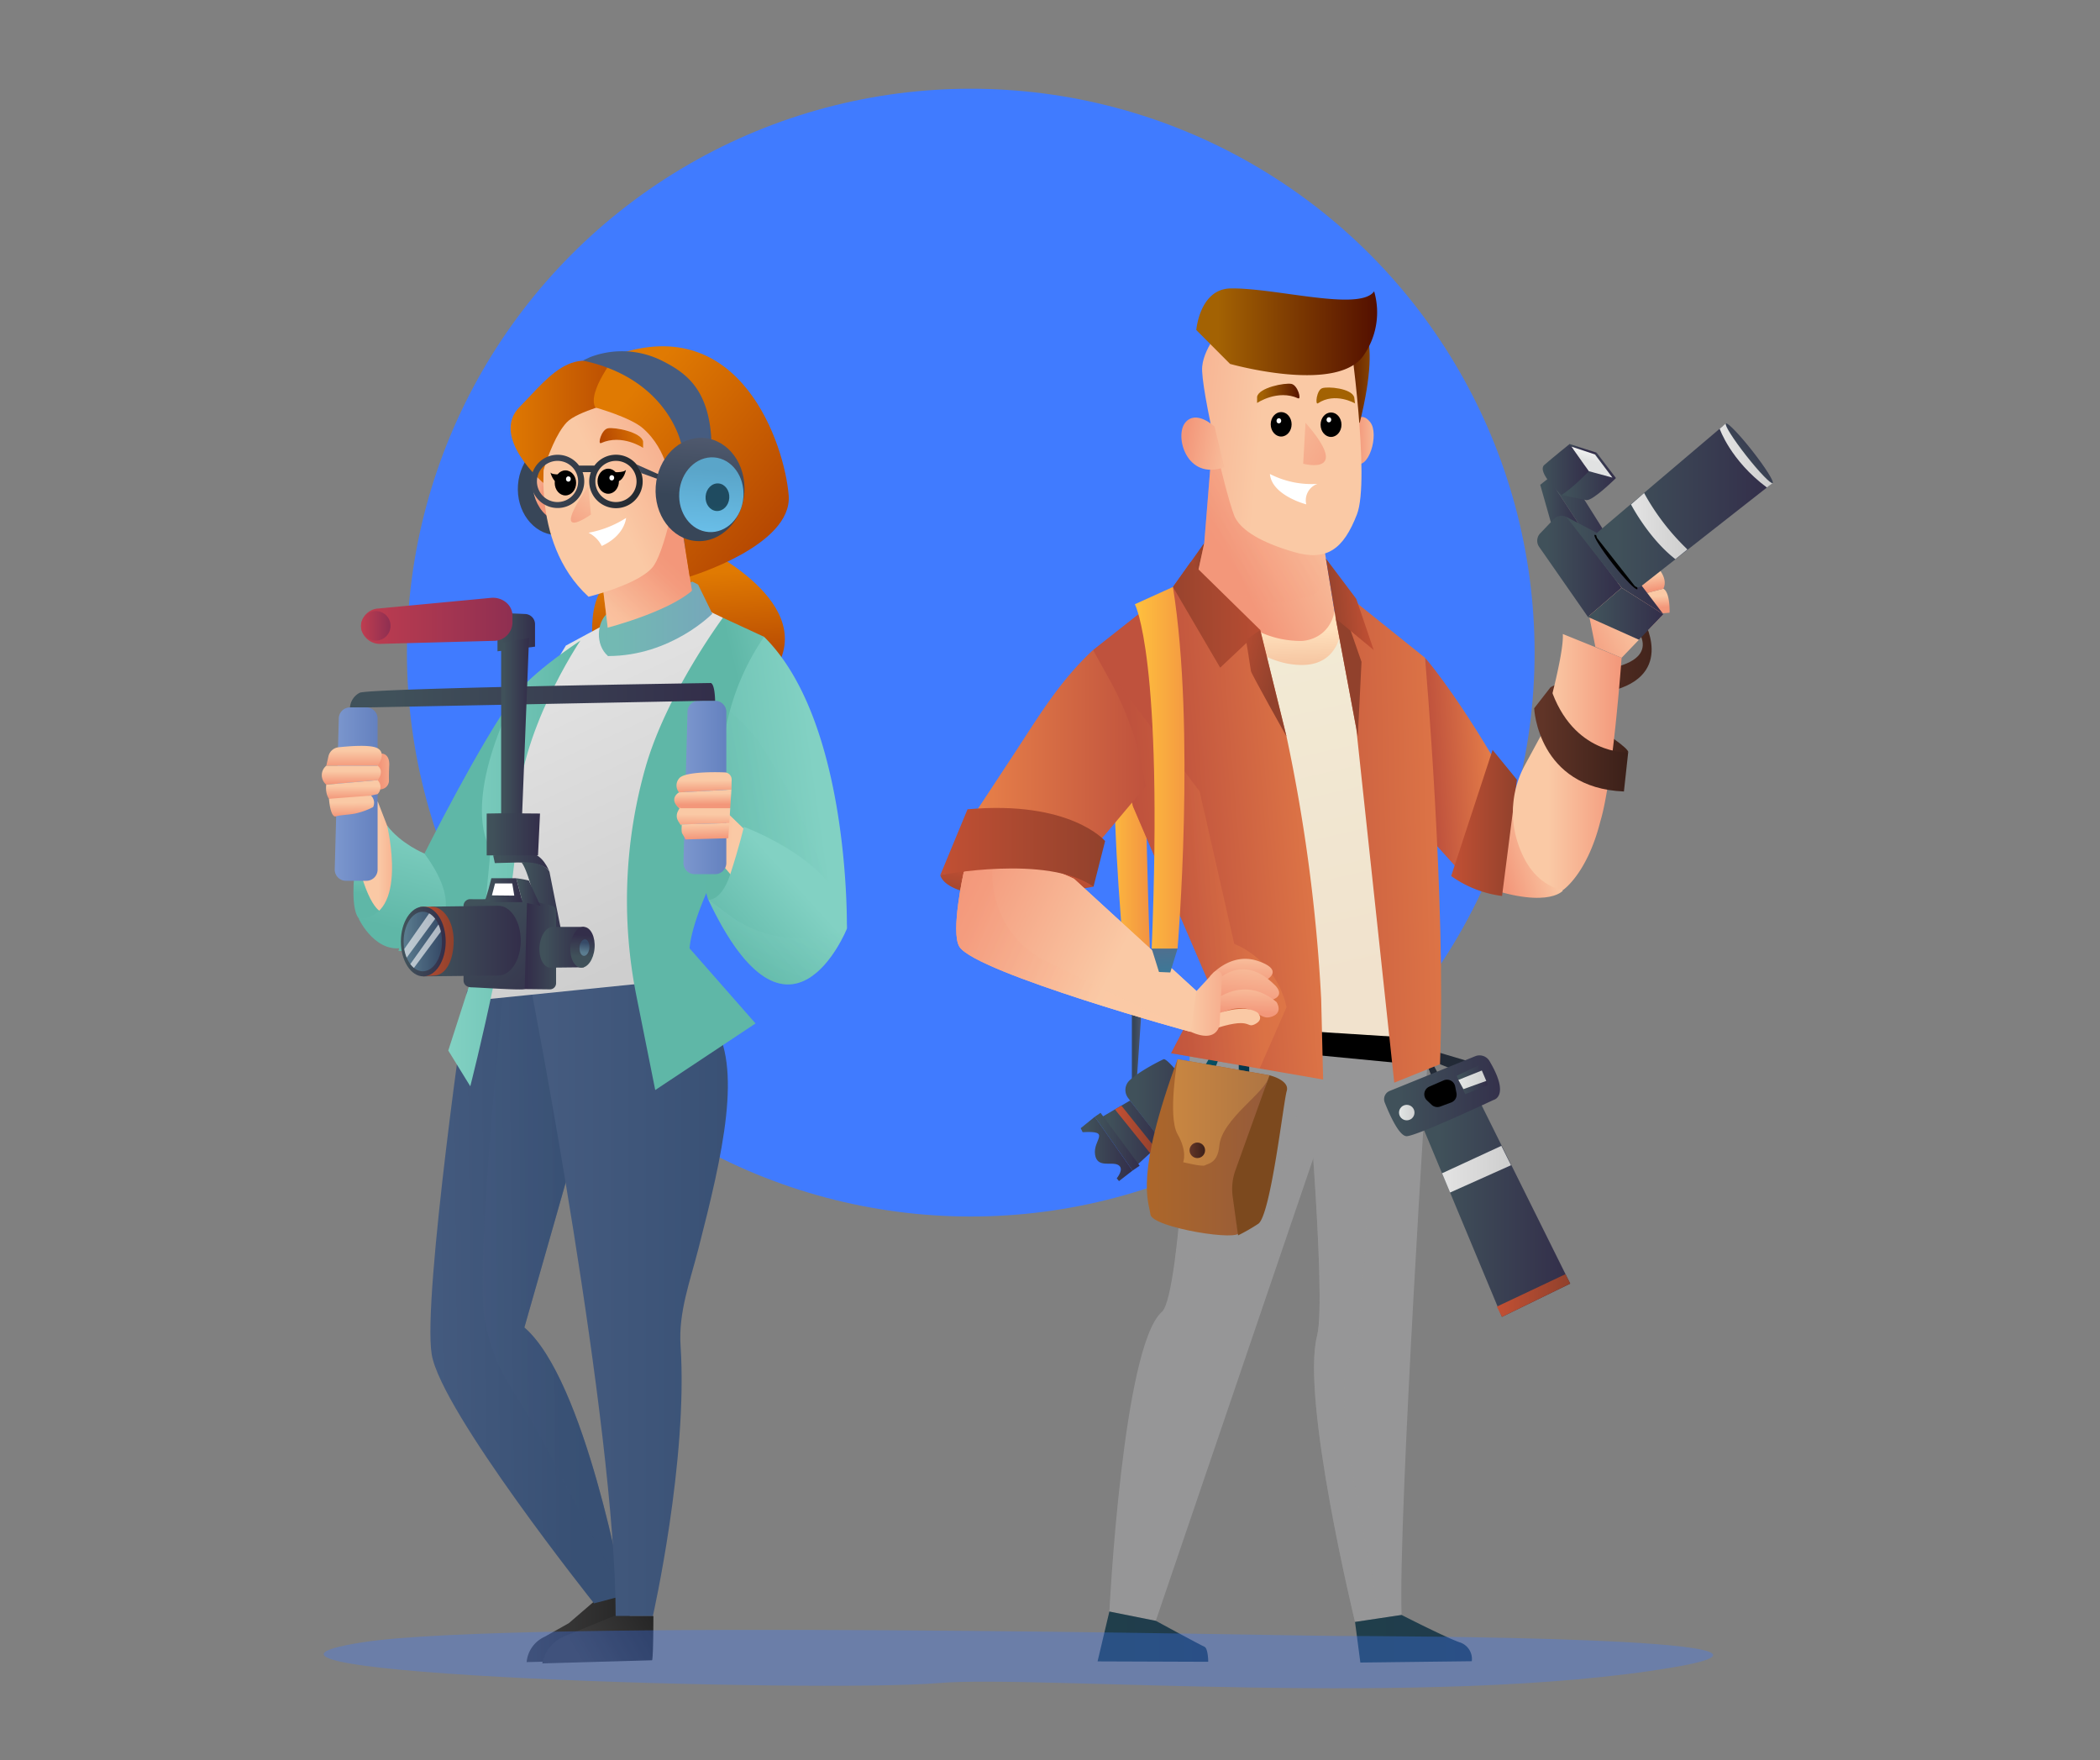 <svg xmlns="http://www.w3.org/2000/svg" xmlns:xlink="http://www.w3.org/1999/xlink" width="568" height="476" viewBox="0 0 568 476">
  <rect x="0" y="0" width="568" height="476" fill="#808080" stroke="none"/>
  <defs>
    <linearGradient id="linear-gradient" y1="0.5" x2="1" y2="0.5" gradientUnits="objectBoundingBox">
      <stop offset="0" stop-color="#5b7d90"/>
      <stop offset="1" stop-color="#364a67"/>
    </linearGradient>
    <linearGradient id="linear-gradient-2" y1="0.5" x2="1" y2="0.5" gradientUnits="objectBoundingBox">
      <stop offset="0" stop-color="#403f3f"/>
      <stop offset="1" stop-color="#262626"/>
    </linearGradient>
    <linearGradient id="linear-gradient-3" x1="-0.071" y1="0.522" x2="0.757" y2="0.496" gradientUnits="objectBoundingBox">
      <stop offset="0" stop-color="#465c80"/>
      <stop offset="0.999" stop-color="#385074"/>
    </linearGradient>
    <linearGradient id="linear-gradient-4" x1="-0.049" y1="0.517" x2="0.707" y2="0.5" xlink:href="#linear-gradient-3"/>
    <linearGradient id="linear-gradient-5" x1="0.449" y1="0.092" x2="0.519" y2="0.753" gradientUnits="objectBoundingBox">
      <stop offset="0.12" stop-color="#e07a02"/>
      <stop offset="1" stop-color="#b44602"/>
    </linearGradient>
    <linearGradient id="linear-gradient-6" x1="3.217" y1="0.5" x2="4.077" y2="0.5" gradientUnits="objectBoundingBox">
      <stop offset="0.247" stop-color="#384658"/>
      <stop offset="1" stop-color="#525b70"/>
    </linearGradient>
    <linearGradient id="linear-gradient-7" x1="0" y1="0.5" x2="1" y2="0.5" xlink:href="#linear-gradient-3"/>
    <linearGradient id="linear-gradient-8" x1="0.518" y1="-0.006" x2="0.498" y2="0.548" gradientUnits="objectBoundingBox">
      <stop offset="0" stop-color="#82d1c3"/>
      <stop offset="1" stop-color="#5fb7a7"/>
    </linearGradient>
    <linearGradient id="linear-gradient-9" x1="0.384" y1="0.096" x2="0.619" y2="0.911" gradientUnits="objectBoundingBox">
      <stop offset="0" stop-color="#e3e3e3"/>
      <stop offset="1" stop-color="#cecece"/>
    </linearGradient>
    <linearGradient id="linear-gradient-10" x1="1.341" y1="-0.067" x2="0.919" y2="0.275" xlink:href="#linear-gradient-8"/>
    <linearGradient id="linear-gradient-12" y1="0.5" x2="1" y2="0.5" gradientUnits="objectBoundingBox">
      <stop offset="0.091" stop-color="#73b9b3"/>
      <stop offset="1" stop-color="#76a7ba"/>
    </linearGradient>
    <linearGradient id="linear-gradient-13" x1="0.181" y1="1.099" x2="0.685" y2="0.319" gradientUnits="objectBoundingBox">
      <stop offset="0" stop-color="#fac9a5"/>
      <stop offset="1" stop-color="#f3977a"/>
    </linearGradient>
    <linearGradient id="linear-gradient-14" x1="0.181" y1="1.099" x2="0.685" y2="0.319" gradientUnits="objectBoundingBox">
      <stop offset="0.329" stop-color="#fac9a5"/>
      <stop offset="0.881" stop-color="#f3977a"/>
    </linearGradient>
    <linearGradient id="linear-gradient-16" x1="1.695" y1="0.95" x2="-1.603" y2="-0.248" gradientUnits="objectBoundingBox">
      <stop offset="0.383" stop-color="#fac9a5"/>
      <stop offset="1" stop-color="#f3977a"/>
    </linearGradient>
    <linearGradient id="linear-gradient-17" x1="-0.208" y1="-0.089" x2="0.372" y2="0.394" xlink:href="#linear-gradient-8"/>
    <linearGradient id="linear-gradient-19" x1="-0.072" y1="0.142" x2="0.35" y2="0.421" xlink:href="#linear-gradient-13"/>
    <linearGradient id="linear-gradient-20" x1="0.056" y1="0.784" x2="1.223" y2="0.006" xlink:href="#linear-gradient-16"/>
    <linearGradient id="linear-gradient-21" x1="0" y1="0.5" x2="1" y2="0.5" xlink:href="#linear-gradient-5"/>
    <linearGradient id="linear-gradient-22" x1="0.228" y1="0.135" x2="0.899" y2="0.882" xlink:href="#linear-gradient-5"/>
    <linearGradient id="linear-gradient-23" x1="0" y1="0.5" x2="1" y2="0.5" xlink:href="#linear-gradient-8"/>
    <linearGradient id="linear-gradient-24" x1="1.056" y1="0.375" x2="-0.475" y2="0.87" gradientUnits="objectBoundingBox">
      <stop offset="0.212" stop-color="#82d1c3"/>
      <stop offset="1" stop-color="#5fb7a7"/>
    </linearGradient>
    <linearGradient id="linear-gradient-25" x1="0.782" y1="0.426" x2="-0.043" y2="0.694" xlink:href="#linear-gradient-8"/>
    <linearGradient id="linear-gradient-26" x1="0.671" y1="0.259" x2="0.38" y2="0.722" xlink:href="#linear-gradient-8"/>
    <linearGradient id="linear-gradient-27" x1="0.551" y1="0.028" x2="0.358" y2="0.6" xlink:href="#linear-gradient-8"/>
    <linearGradient id="linear-gradient-29" x1="1.307" y1="0.417" x2="0.061" y2="0.567" xlink:href="#linear-gradient-5"/>
    <linearGradient id="linear-gradient-30" y1="0.5" x2="1" y2="0.5" gradientUnits="objectBoundingBox">
      <stop offset="0.12" stop-color="#3d4757"/>
      <stop offset="1" stop-color="#22272c"/>
    </linearGradient>
    <linearGradient id="linear-gradient-32" x1="1.108" y1="-0.312" x2="0.438" y2="0.941" gradientUnits="objectBoundingBox">
      <stop offset="0.071" stop-color="#fac9a5"/>
      <stop offset="1" stop-color="#f3977a"/>
    </linearGradient>
    <linearGradient id="linear-gradient-33" x1="1.811" y1="0.088" x2="0.393" y2="0.511" gradientUnits="objectBoundingBox">
      <stop offset="0.294" stop-color="#fac9a5"/>
      <stop offset="1" stop-color="#f3977a"/>
    </linearGradient>
    <linearGradient id="linear-gradient-35" y1="0.5" x2="1" y2="0.5" gradientUnits="objectBoundingBox">
      <stop offset="0" stop-color="#7c97ce"/>
      <stop offset="1" stop-color="#6481bf"/>
    </linearGradient>
    <linearGradient id="linear-gradient-36" y1="0.5" x2="1" y2="0.5" gradientUnits="objectBoundingBox">
      <stop offset="0.113" stop-color="#40515a"/>
      <stop offset="0.999" stop-color="#332e4a"/>
    </linearGradient>
    <linearGradient id="linear-gradient-37" x1="0.513" y1="0.245" x2="0.496" y2="0.701" xlink:href="#linear-gradient-8"/>
    <linearGradient id="linear-gradient-40" x1="0" y1="0.5" x2="1" y2="0.5" xlink:href="#linear-gradient-16"/>
    <linearGradient id="linear-gradient-41" y1="0.5" x2="1" y2="0.5" gradientUnits="objectBoundingBox">
      <stop offset="0" stop-color="#bf3d50"/>
      <stop offset="1" stop-color="#8f2f51"/>
    </linearGradient>
    <linearGradient id="linear-gradient-43" x1="0.493" y1="0.046" x2="0.508" y2="1.048" xlink:href="#linear-gradient-16"/>
    <linearGradient id="linear-gradient-44" x1="0.653" y1="-0.025" x2="0.478" y2="0.818" xlink:href="#linear-gradient-8"/>
    <linearGradient id="linear-gradient-45" x1="0.487" y1="-0.136" x2="0.521" y2="0.81" xlink:href="#linear-gradient-16"/>
    <linearGradient id="linear-gradient-47" x1="0.52" y1="-0.604" x2="0.483" y2="1.027" gradientUnits="objectBoundingBox">
      <stop offset="0.631" stop-color="#fac9a5"/>
      <stop offset="1" stop-color="#f3977a"/>
    </linearGradient>
    <linearGradient id="linear-gradient-48" x1="0.454" y1="-0.368" x2="0.569" y2="0.964" xlink:href="#linear-gradient-16"/>
    <linearGradient id="linear-gradient-49" x1="2.647" y1="0.187" x2="0.527" y2="0.481" xlink:href="#linear-gradient-16"/>
    <linearGradient id="linear-gradient-50" x1="0.497" y1="-0.181" x2="0.501" y2="1.083" xlink:href="#linear-gradient-16"/>
    <linearGradient id="linear-gradient-51" x1="0.495" y1="-0.114" x2="0.504" y2="0.948" xlink:href="#linear-gradient-16"/>
    <linearGradient id="linear-gradient-52" x1="0.498" y1="-0.084" x2="0.503" y2="0.808" xlink:href="#linear-gradient-16"/>
    <linearGradient id="linear-gradient-53" x1="0.493" y1="-0.068" x2="0.516" y2="0.918" xlink:href="#linear-gradient-16"/>
    <linearGradient id="linear-gradient-57" x1="0.079" y1="-0.096" x2="1.111" y2="1.36" xlink:href="#linear-gradient-36"/>
    <linearGradient id="linear-gradient-58" x1="1.377" y1="0.51" x2="0.078" y2="0.499" xlink:href="#linear-gradient-36"/>
    <linearGradient id="linear-gradient-63" x1="0.202" y1="0.5" x2="0.798" y2="0.5" xlink:href="#linear-gradient-36"/>
    <linearGradient id="linear-gradient-65" y1="0.5" x2="1" y2="0.5" gradientUnits="objectBoundingBox">
      <stop offset="0" stop-color="#c25034"/>
      <stop offset="1" stop-color="#91412c"/>
    </linearGradient>
    <linearGradient id="linear-gradient-67" x1="0.262" y1="0.605" x2="1.09" y2="0.399" xlink:href="#linear-gradient-2"/>
    <clipPath id="clip-path">
      <ellipse id="Ellipse_72" data-name="Ellipse 72" cx="5.181" cy="8.06" rx="5.181" ry="8.06" fill="url(#linear-gradient)"/>
    </clipPath>
    <linearGradient id="linear-gradient-69" x1="0.94" y1="0.5" x2="1.94" y2="0.5" xlink:href="#linear-gradient-3"/>
    <linearGradient id="linear-gradient-70" x1="0.214" y1="0.5" x2="1.074" y2="0.5" xlink:href="#linear-gradient-6"/>
    <linearGradient id="linear-gradient-71" x1="-0.034" y1="0.5" x2="0.826" y2="0.5" gradientUnits="objectBoundingBox">
      <stop offset="0" stop-color="#6abfe9"/>
      <stop offset="0.999" stop-color="#5aa5c9"/>
    </linearGradient>
    <linearGradient id="linear-gradient-72" x1="-0.651" y1="0.5" x2="0.209" y2="0.5" gradientUnits="objectBoundingBox">
      <stop offset="0" stop-color="#225e6b"/>
      <stop offset="0.999" stop-color="#1f4b60"/>
    </linearGradient>
    <linearGradient id="linear-gradient-73" x1="0.202" y1="0.5" x2="0.798" y2="0.5" xlink:href="#linear-gradient"/>
    <linearGradient id="linear-gradient-75" y1="0.5" x2="1" y2="0.5" gradientUnits="objectBoundingBox">
      <stop offset="0.09" stop-color="#febd3e"/>
      <stop offset="1" stop-color="#f29242"/>
    </linearGradient>
    <linearGradient id="linear-gradient-76" x1="1.41" y1="-0.122" x2="0.157" y2="0.693" xlink:href="#linear-gradient-14"/>
    <linearGradient id="linear-gradient-77" x1="1.445" y1="-0.257" x2="0.077" y2="0.83" xlink:href="#linear-gradient-14"/>
    <linearGradient id="linear-gradient-78" x1="2.839" y1="0.454" x2="0.132" y2="0.503" xlink:href="#linear-gradient-16"/>
    <linearGradient id="linear-gradient-79" x1="1.324" y1="0.475" x2="-0.079" y2="0.518" gradientUnits="objectBoundingBox">
      <stop offset="0.12" stop-color="#a36203"/>
      <stop offset="1" stop-color="#530f00"/>
    </linearGradient>
    <linearGradient id="linear-gradient-80" x1="0.965" y1="0.544" x2="-0.597" y2="0.311" xlink:href="#linear-gradient-16"/>
    <linearGradient id="linear-gradient-81" x1="0" y1="0.5" x2="1" y2="0.5" xlink:href="#linear-gradient-79"/>
    <linearGradient id="linear-gradient-83" x1="-1.886" y1="-0.884" x2="1.178" y2="1.264" gradientUnits="objectBoundingBox">
      <stop offset="0.262" stop-color="#fac9a5"/>
      <stop offset="1" stop-color="#f3977a"/>
    </linearGradient>
    <linearGradient id="linear-gradient-84" x1="2.241" y1="1.004" x2="0.021" y2="0.366" xlink:href="#linear-gradient-16"/>
    <linearGradient id="linear-gradient-86" x1="0" y1="0.5" x2="1" y2="0.5" xlink:href="#linear-gradient-6"/>
    <linearGradient id="linear-gradient-87" x1="-1.465" y1="8.658" x2="-2.612" y2="8.755" gradientUnits="objectBoundingBox">
      <stop offset="0.394" stop-color="#a36203"/>
      <stop offset="1" stop-color="#530f00"/>
    </linearGradient>
    <linearGradient id="linear-gradient-88" y1="0.5" x2="1" y2="0.5" gradientUnits="objectBoundingBox">
      <stop offset="0" stop-color="#065367"/>
      <stop offset="1" stop-color="#05344a"/>
    </linearGradient>
    <linearGradient id="linear-gradient-89" x1="0.448" y1="-0.039" x2="0.556" y2="0.894" gradientUnits="objectBoundingBox">
      <stop offset="0" stop-color="#f2ecd6"/>
      <stop offset="1" stop-color="#f1e2cd"/>
    </linearGradient>
    <linearGradient id="linear-gradient-90" x1="0.504" y1="0.406" x2="0.545" y2="1.28" gradientUnits="objectBoundingBox">
      <stop offset="0.247" stop-color="#ffe1bd"/>
      <stop offset="1" stop-color="#efb18d"/>
    </linearGradient>
    <linearGradient id="linear-gradient-91" x1="1.165" y1="0.413" x2="0.35" y2="0.557" gradientUnits="objectBoundingBox">
      <stop offset="0.001" stop-color="#e9824a"/>
      <stop offset="0.999" stop-color="#bf523d"/>
    </linearGradient>
    <linearGradient id="linear-gradient-92" x1="0.777" y1="0.439" x2="0.257" y2="0.53" xlink:href="#linear-gradient-91"/>
    <linearGradient id="linear-gradient-93" x1="1.084" y1="0.317" x2="0.113" y2="0.548" xlink:href="#linear-gradient-91"/>
    <linearGradient id="linear-gradient-94" x1="1.336" y1="0.487" x2="-0.233" y2="0.508" xlink:href="#linear-gradient-65"/>
    <linearGradient id="linear-gradient-95" x1="-0.315" y1="-0.182" x2="0.716" y2="0.529" xlink:href="#linear-gradient-65"/>
    <linearGradient id="linear-gradient-96" x1="0.589" y1="0.335" x2="0.412" y2="1.03" xlink:href="#linear-gradient-65"/>
    <linearGradient id="linear-gradient-98" x1="1.567" y1="0.37" x2="-0.618" y2="0.617" xlink:href="#linear-gradient-91"/>
    <linearGradient id="linear-gradient-99" x1="0" y1="0.5" x2="1" y2="0.5" xlink:href="#linear-gradient-91"/>
    <linearGradient id="linear-gradient-100" x1="1.028" y1="0.658" x2="-0.004" y2="0.281" gradientUnits="objectBoundingBox">
      <stop offset="0.329" stop-color="#fac9a5"/>
      <stop offset="1" stop-color="#f3977a"/>
    </linearGradient>
    <linearGradient id="linear-gradient-102" x1="1.066" y1="0.666" x2="-0.006" y2="0.304" xlink:href="#linear-gradient-14"/>
    <linearGradient id="linear-gradient-104" x1="1.52" y1="-0.14" x2="1.039" y2="0.142" xlink:href="#linear-gradient-65"/>
    <linearGradient id="linear-gradient-105" x1="0.545" y1="-0.503" x2="0.49" y2="0.852" xlink:href="#linear-gradient-100"/>
    <linearGradient id="linear-gradient-106" x1="0.638" y1="-0.326" x2="0.451" y2="0.974" xlink:href="#linear-gradient-100"/>
    <linearGradient id="linear-gradient-107" x1="1.055" y1="0.287" x2="0.295" y2="0.656" xlink:href="#linear-gradient-100"/>
    <linearGradient id="linear-gradient-108" x1="1.059" y1="0.153" x2="-0.183" y2="0.826" xlink:href="#linear-gradient-100"/>
    <linearGradient id="linear-gradient-109" x1="0.548" y1="-0.215" x2="0.49" y2="0.869" xlink:href="#linear-gradient-100"/>
    <linearGradient id="linear-gradient-110" x1="-3.189" y1="7.812" x2="-3.604" y2="9.522" xlink:href="#linear-gradient-100"/>
    <linearGradient id="linear-gradient-111" x1="-1.026" y1="0.497" x2="1.956" y2="0.503" xlink:href="#linear-gradient-100"/>
    <linearGradient id="linear-gradient-114" y1="0.5" x2="1" y2="0.5" gradientUnits="objectBoundingBox">
      <stop offset="0.09" stop-color="#603427"/>
      <stop offset="0.998" stop-color="#3b2019"/>
    </linearGradient>
    <linearGradient id="linear-gradient-116" x1="0" y1="0.5" x2="1" y2="0.5" xlink:href="#linear-gradient-100"/>
    <linearGradient id="linear-gradient-120" y1="0.5" x2="1" y2="0.5" gradientUnits="objectBoundingBox">
      <stop offset="0.12" stop-color="#203e4b"/>
      <stop offset="0.999" stop-color="#203b4d"/>
    </linearGradient>
    <linearGradient id="linear-gradient-123" x1="0.901" y1="0.428" x2="-0.025" y2="0.594" xlink:href="#linear-gradient-65"/>
    <linearGradient id="linear-gradient-125" x1="0.446" y1="0.091" x2="0.511" y2="0.781" xlink:href="#linear-gradient-100"/>
    <linearGradient id="linear-gradient-127" x1="0.399" y1="0.153" x2="0.565" y2="0.825" xlink:href="#linear-gradient-100"/>
    <linearGradient id="linear-gradient-130" x1="0" y1="0.5" x2="1" y2="0.5" xlink:href="#linear-gradient-9"/>
    <linearGradient id="linear-gradient-131" x1="-2.549" y1="0.5" x2="3.549" y2="0.5" xlink:href="#linear-gradient-36"/>
    <linearGradient id="linear-gradient-140" y1="0.5" x2="1" y2="0.5" gradientUnits="objectBoundingBox">
      <stop offset="0" stop-color="#e3e6e5"/>
      <stop offset="0.999" stop-color="#cfd0d0"/>
    </linearGradient>
    <linearGradient id="linear-gradient-149" x1="0.567" y1="1.17" x2="0.455" y2="-0.776" gradientUnits="objectBoundingBox">
      <stop offset="0" stop-color="#3a7998"/>
      <stop offset="0.999" stop-color="#5c6989"/>
    </linearGradient>
    <linearGradient id="linear-gradient-150" y1="0.5" x2="1" y2="0.5" gradientUnits="objectBoundingBox">
      <stop offset="0" stop-color="#af6828"/>
      <stop offset="1" stop-color="#955b3b"/>
    </linearGradient>
    <linearGradient id="linear-gradient-151" y1="0.5" x2="1" y2="0.5" gradientUnits="objectBoundingBox">
      <stop offset="0" stop-color="#ca8741"/>
      <stop offset="1" stop-color="#ae7543"/>
    </linearGradient>
    <linearGradient id="linear-gradient-153" x1="0.585" y1="-0.02" x2="0.489" y2="0.468" xlink:href="#linear-gradient-36"/>
    <linearGradient id="linear-gradient-154" x1="0.678" y1="-0.057" x2="0.495" y2="0.516" gradientUnits="objectBoundingBox">
      <stop offset="0" stop-color="#fff"/>
      <stop offset="0.939" stop-color="#e1e2e2"/>
    </linearGradient>
    <clipPath id="clip-photographer-steps">
      <rect width="568" height="476"/>
    </clipPath>
  </defs>
  <g id="photographer-steps" clip-path="url(#clip-photographer-steps)">
    <g id="Group_1281" data-name="Group 1281" transform="translate(-55.932)">
      <circle id="Ellipse_85" data-name="Ellipse 85" cx="152.5" cy="152.5" r="152.5" transform="translate(166 24)" fill="#407bff"/>
      <g id="Group_1280" data-name="Group 1280" transform="translate(-380.548 -221.051)">
        <g id="Group_1278" data-name="Group 1278" transform="translate(523.479 314.706)">
          <path id="Path_5463" data-name="Path 5463" d="M1037.115,3506.645l-6.561,3.685a8.353,8.353,0,0,0-4.872,6.852h0l27.748-.66.22-17.618-7.547.006Z" transform="translate(-970.244 -3161.33)" fill="url(#linear-gradient-2)"/>
          <path id="Path_5464" data-name="Path 5464" d="M799.862,2009.8s-12.11,82.955-9.559,98.4,43.9,67.335,43.9,67.335l8.035-2.116s-10.365-58.331-26.87-72.491l13.345-46.792-8.7-45.508Z" transform="translate(-760.535 -1835.569)" fill="url(#linear-gradient-3)"/>
          <path id="Path_5465" data-name="Path 5465" d="M923.424,2009.8s-7.7,73.321-5.149,88.768a53.056,53.056,0,0,0,7.926,19.889,182.932,182.932,0,0,1,11.425,20.261l18.309,34.7s-10.365-58.331-26.87-72.491l13.345-46.792-8.7-45.508Z" transform="translate(-874.233 -1835.569)" opacity="0.38" fill="url(#linear-gradient-4)" style="mix-blend-mode: multiply;isolation: isolate"/>
          <path id="Path_5466" data-name="Path 5466" d="M1215.265,929.81s33.682,15.557,19.523,34.7-47.366,9.814-48.033-1.074-3.259-23.311,10.544-28.8S1215.265,929.81,1215.265,929.81Z" transform="translate(-1112.974 -875.814)" fill="url(#linear-gradient-5)"/>
          <ellipse id="Ellipse_63" data-name="Ellipse 63" cx="12.8" cy="10.998" rx="12.8" ry="10.998" transform="translate(52.179 50.272) rotate(-85.873)" fill="url(#linear-gradient-6)"/>
          <path id="Path_5467" data-name="Path 5467" d="M1069.085,2088.136s9.555-42.139,7.5-73.19c-.594-8.981,2.584-17.433,4.821-26.151,6.628-25.832,12.066-49.26,3.767-61.509-11.907-17.575-14.8-20.8-14.8-20.8s-13.443,9.106-34.276,11.68c0,0,22.993,118.21,22.931,169.964Z" transform="translate(-979.509 -1744.702)" fill="url(#linear-gradient-7)"/>
          <path id="Path_5468" data-name="Path 5468" d="M1464.928,1635.1s-3.1-5.836,3.234-20.058l5.152,4.877S1473.012,1636.311,1464.928,1635.1Z" transform="translate(-1360.328 -1485.424)" fill="url(#linear-gradient-8)"/>
          <path id="Path_5469" data-name="Path 5469" d="M970.677,1086.126l4.577,2.181-17.3,98.444-46.9,4.76-1.729-2.612,6.813-27.37-.858-36.7,17.5-28.99,10.225-5.52Z" transform="translate(-866.726 -1014.896)" fill="url(#linear-gradient-9)"/>
          <path id="Path_5470" data-name="Path 5470" d="M1308.673,1111.039l-11.144-5.154s-15.262,20.516-20.945,40.5a131.812,131.812,0,0,0-2.421,61.917l5.067,25.313,27.127-18.009-17.836-20.306s.109-6.238,6.906-20.071S1308.673,1111.039,1308.673,1111.039Z" transform="translate(-1189.002 -1032.474)" fill="url(#linear-gradient-10)"/>
          <path id="Path_5471" data-name="Path 5471" d="M1308.673,1111.039l-11.144-5.154s-15.262,20.516-20.945,40.5a131.812,131.812,0,0,0-2.421,61.917l5.067,25.313,27.127-18.009-17.836-20.306s.109-6.238,6.906-20.071S1308.673,1111.039,1308.673,1111.039Z" transform="translate(-1189.002 -1032.474)" opacity="0.38" fill="url(#linear-gradient-10)" style="mix-blend-mode: multiply;isolation: isolate"/>
          <path id="Path_5472" data-name="Path 5472" d="M1205,1025.992c-2.694,2.332-3.292,8.394.259,11.46l23.339-9.831,1-9.511-1.537-.792Z" transform="translate(-1127.801 -953.683)" fill="url(#linear-gradient-12)"/>
          <path id="Path_5473" data-name="Path 5473" d="M1230.773,854.217l4.378,27.675s-11.543,8.689-23.129,9.172l-2.415-19.9s16.609-13.8,17.682-16.948Z" transform="translate(-1133.866 -808.588)" fill="url(#linear-gradient-13)"/>
          <path id="Path_5474" data-name="Path 5474" d="M1230.773,854.217l4.378,27.675s-11.543,8.689-23.129,9.172l-2.415-19.9s16.609-13.8,17.682-16.948Z" transform="translate(-1133.866 -808.588)" opacity="0.37" fill="url(#linear-gradient-14)" style="mix-blend-mode: multiply;isolation: isolate"/>
          <path id="Path_5475" data-name="Path 5475" d="M1464.928,1635.1s-3.1-5.836,3.234-20.058l5.152,4.877S1473.012,1636.311,1464.928,1635.1Z" transform="translate(-1360.328 -1485.424)" opacity="0.38" fill="url(#linear-gradient-8)" style="mix-blend-mode: multiply;isolation: isolate"/>
          <path id="Path_5476" data-name="Path 5476" d="M1503.431,1485.991l-2.519,17.716-.58,6.483,4.625,5.473s3.729-18.812,2.92-19.755S1503.431,1485.991,1503.431,1485.991Z" transform="translate(-1392.498 -1370.62)" fill="url(#linear-gradient-16)"/>
          <path id="Path_5477" data-name="Path 5477" d="M718.652,1338.489s15.495-30.9,24.522-42.825L739.4,1340.2l-5.4,23.934-22.382.723Z" transform="translate(-690.852 -1201.304)" fill="url(#linear-gradient-17)"/>
          <path id="Path_5478" data-name="Path 5478" d="M718.652,1338.489s15.495-30.9,24.522-42.825L739.4,1340.2l-5.4,23.934-22.382.723Z" transform="translate(-690.852 -1201.304)" opacity="0.38" fill="url(#linear-gradient-17)" style="mix-blend-mode: multiply;isolation: isolate"/>
          <path id="Path_5479" data-name="Path 5479" d="M1048.817,750.044s-5.685-9.366-7.724-5.469,1.18,13.706,8.153,12.824Z" transform="translate(-983.417 -710.205)" fill="url(#linear-gradient-19)"/>
          <path id="Path_5480" data-name="Path 5480" d="M1067.359,546.746s-4.962,25.71,11.521,40.835c0,0,14.553-3.54,17.771-8.582s7.294-23.706,6.222-29.07c-.325-1.623-.359-9.105-2.682-11.8-5.352-6.208-15.338-8.474-15.338-8.474S1066.815,537.448,1067.359,546.746Z" transform="translate(-1006.697 -519.853)" fill="url(#linear-gradient-20)"/>
          <path id="Path_5481" data-name="Path 5481" d="M995.294,509.138s-14.524-12.449-6.371-20.6,16.383-20.956,30.734-4.415l-4.288,2.972s-10.888,2.646-13.731,5.65-5.037,8.934-6.283,12.847Z" transform="translate(-935.333 -472.191)" fill="url(#linear-gradient-21)"/>
          <path id="Path_5482" data-name="Path 5482" d="M1190.622,457.41s9.406,2.631,12.8,5.569c6.937,6.007,7.463,15.01,7.463,15.01l2.768,9.462,2.484,15.7s27.848-8.369,26.776-21.955-12.872-49.68-46.555-38.069C1196.357,443.13,1188.263,453.227,1190.622,457.41Z" transform="translate(-1116.594 -440.863)" fill="url(#linear-gradient-22)"/>
          <path id="Path_5483" data-name="Path 5483" d="M851.8,1176.66s3.773-5.487,17.651-14.767c0,0-17.033,25.2-17.033,47.564,0,23.341-12.738,72.964-12.738,72.964l-5.954-9.66,8.9-27.633,2.575-26.911S836.708,1207.489,851.8,1176.66Z" transform="translate(-799.477 -1082.299)" fill="url(#linear-gradient-23)"/>
          <ellipse id="Ellipse_64" data-name="Ellipse 64" cx="2.896" cy="3.389" rx="2.896" ry="3.389" transform="translate(63.04 33.557)"/>
          <ellipse id="Ellipse_65" data-name="Ellipse 65" cx="2.896" cy="3.389" rx="2.896" ry="3.389" transform="translate(74.617 33.101)"/>
          <path id="Path_5484" data-name="Path 5484" d="M1537.028,1231.5s1.042-55.787-22.386-78.924h0a65.645,65.645,0,0,0-11.269,42.972c.21,2.337.426,3.749.426,3.749Z" transform="translate(-1394.971 -1074.011)" fill="url(#linear-gradient-24)"/>
          <path id="Path_5485" data-name="Path 5485" d="M1523.193,1394.463l-10.619-25.934a134.512,134.512,0,0,0-13.467-24.936,41.84,41.84,0,0,0-7.6-7.832L1487.56,1360l12.792,12.175Z" transform="translate(-1381.136 -1236.974)" opacity="0.38" fill="url(#linear-gradient-25)" style="mix-blend-mode: multiply;isolation: isolate"/>
          <path id="Path_5486" data-name="Path 5486" d="M1480.638,1618.156s28.127,10.282,27.857,27.529c0,0-15.495,38.67-37.457-7.815,0,0,3.5.492,5.928-6.917S1480.638,1618.156,1480.638,1618.156Z" transform="translate(-1366.438 -1488.196)" fill="url(#linear-gradient-26)"/>
          <path id="Path_5487" data-name="Path 5487" d="M1508.5,1804.558h0s-15.495,38.67-37.457-7.815l5.645,4.17A32.1,32.1,0,0,0,1508.5,1804.558Z" transform="translate(-1366.438 -1647.069)" opacity="0.38" fill="url(#linear-gradient-27)" style="mix-blend-mode: multiply;isolation: isolate"/>
          <path id="Path_5488" data-name="Path 5488" d="M1083.223,655.634c.878.441-.074-3.647-1.679-4s-8.088,1-8.537,3.576v1.716S1078.1,653.06,1083.223,655.634Z" transform="translate(-1012.345 -628.313)" fill="url(#linear-gradient-21)"/>
          <path id="Path_5489" data-name="Path 5489" d="M1204.99,645.272c-.978.441.083-3.647,1.871-4s9.011,1,9.511,3.576v1.716S1210.7,642.7,1204.99,645.272Z" transform="translate(-1129.427 -619.094)" fill="url(#linear-gradient-29)"/>
          <path id="Path_5490" data-name="Path 5490" d="M1058.958,706.421a7.218,7.218,0,0,0-5.811,2.929h-4.172a7.2,7.2,0,1,0,.965,1.786h2.239a7.23,7.23,0,1,0,6.779-4.716Zm-15.8,12.8a5.569,5.569,0,1,1,5.569-5.569A5.569,5.569,0,0,1,1043.157,719.219Zm15.8,0a5.569,5.569,0,1,1,5.57-5.569A5.569,5.569,0,0,1,1058.958,719.219Z" transform="translate(-979.359 -677.098)" fill="url(#linear-gradient-30)"/>
          <path id="Path_5491" data-name="Path 5491" d="M1234.684,743.888s3.318.268,3.8-.644c0,0-.419,2.54-2.087,3.147Z" transform="translate(-1156.175 -709.865)"/>
          <path id="Path_5492" data-name="Path 5492" d="M1295.008,730.308l11.982,5.361-.572.643-10.083-3.653Z" transform="translate(-1209.84 -698.356)" fill="url(#linear-gradient-30)"/>
          <path id="Path_5493" data-name="Path 5493" d="M1087.894,750.212s-3.3.455-3.831-.429c0,0,.561,2.513,2.26,3.025Z" transform="translate(-1022.181 -715.683)"/>
          <path id="Path_5494" data-name="Path 5494" d="M1138.744,782.956l.725,7.729S1127.731,799.118,1138.744,782.956Z" transform="translate(-1066.632 -745.193)" fill="url(#linear-gradient-32)"/>
          <path id="Path_5495" data-name="Path 5495" d="M1177.378,865.348a28.1,28.1,0,0,0,10.155-4s-.286,4.72-6.579,7.58A8,8,0,0,0,1177.378,865.348Z" transform="translate(-1105.195 -814.927)" fill="#fff"/>
          <path id="Path_5496" data-name="Path 5496" d="M1376.758,755.455s4.407-5.132,6.445-1.235.417,11.9-6.556,11.016Z" transform="translate(-1282.468 -718.329)" fill="url(#linear-gradient-33)"/>
          <path id="Path_5497" data-name="Path 5497" d="M1222.6,1043.837l-.322-7.616s19.356-4.969,24.666-11.727l3.862,7.882S1239.652,1043.837,1222.6,1043.837Z" transform="translate(-1145.135 -960.068)" fill="url(#linear-gradient-12)"/>
          <ellipse id="Ellipse_66" data-name="Ellipse 66" cx="0.713" cy="0.645" rx="0.713" ry="0.645" transform="translate(66.026 36.54) rotate(-84.613)" fill="#fff"/>
          <ellipse id="Ellipse_67" data-name="Ellipse 67" cx="0.713" cy="0.645" rx="0.713" ry="0.645" transform="translate(77.764 36.217) rotate(-84.613)" fill="#fff"/>
          <path id="Path_5498" data-name="Path 5498" d="M1414.061,1309.327h4.45a3.025,3.025,0,0,1,3.025,3.025v40.839a3.025,3.025,0,0,1-3.025,3.025h-5.545a3.025,3.025,0,0,1-3.024-3.106l1.1-40.839A3.025,3.025,0,0,1,1414.061,1309.327Z" transform="translate(-1312.085 -1213.458)" fill="url(#linear-gradient-35)"/>
          <path id="Path_5499" data-name="Path 5499" d="M592.863,1272.337a4.911,4.911,0,0,1,2.624-3.964c2.515-1.246,94.855-2.638,94.855-2.638s1.136-.4,1.287,4.806h-2.773l-91.544,1.8Z" transform="translate(-585.204 -1174.671)" fill="url(#linear-gradient-36)"/>
          <path id="Path_5500" data-name="Path 5500" d="M601.525,1629.3s-1.263,12.411,3.158,11.51c12.681-2.583,5.784-25.774,5.784-25.774Z" transform="translate(-592.761 -1485.424)" fill="url(#linear-gradient-37)"/>
          <path id="Path_5501" data-name="Path 5501" d="M601.525,1629.3s-1.263,12.411,3.158,11.51c12.681-2.583,5.784-25.774,5.784-25.774Z" transform="translate(-592.761 -1485.424)" opacity="0.92" fill="url(#linear-gradient-37)" style="mix-blend-mode: multiply;isolation: isolate"/>
          <path id="Path_5502" data-name="Path 5502" d="M954.329,1093.692v10.42l10.15-1.258v-6.062a2.771,2.771,0,0,0-2.648-2.768Z" transform="translate(-906.768 -1021.627)" fill="url(#linear-gradient-36)"/>
          <path id="Path_5503" data-name="Path 5503" d="M613.856,1555.084l2.573,6.619,7.128,14.938-8.267,8.533s-3.7.193-7.232-15.405Z" transform="translate(-598.721 -1432.086)" fill="url(#linear-gradient-40)"/>
          <path id="Path_5504" data-name="Path 5504" d="M660.852,1061.747v2.061a5.039,5.039,0,0,1-5.126,4.792l-30.4.816a5.171,5.171,0,0,1-5.374-4.049h0a4.908,4.908,0,0,1,4.67-5.512l30.4-2.877C658.139,1056.684,660.852,1058.9,660.852,1061.747Z" transform="translate(-609.248 -988.943)" fill="url(#linear-gradient-41)"/>
          <circle id="Ellipse_68" data-name="Ellipse 68" cx="3.997" cy="3.997" r="3.997" transform="translate(10.643 71.599)" fill="url(#linear-gradient-41)"/>
          <path id="Path_5505" data-name="Path 5505" d="M1407.986,1486.3a1.929,1.929,0,0,0-1.847-1.969c-3.693-.156-11.206-.09-12.395,1.671a2.919,2.919,0,0,0,0,3.732l14.186-.761Z" transform="translate(-1297.091 -1369.095)" fill="url(#linear-gradient-43)"/>
          <path id="Path_5506" data-name="Path 5506" d="M614.285,1640.233s4.841,10.36,13.194,7.53,16.067-9.6,4.581-25.154c0,0-6.308-2.568-10.093-7.569C621.968,1615.04,628.031,1639.922,614.285,1640.233Z" transform="translate(-604.261 -1485.424)" fill="url(#linear-gradient-44)"/>
          <path id="Path_5507" data-name="Path 5507" d="M1402.807,1526.826l-14.187.761c.167-.109-2.994,1.579,0,4.281s13.861,0,13.861,0Z" transform="translate(-1291.967 -1406.948)" fill="url(#linear-gradient-45)"/>
          <path id="Path_5508" data-name="Path 5508" d="M559.659,1325.6h4.45a3.025,3.025,0,0,1,3.025,3.025v40.839a3.025,3.025,0,0,1-3.025,3.025h-5.545a3.025,3.025,0,0,1-3.024-3.106l1.1-40.839A3.025,3.025,0,0,1,559.659,1325.6Z" transform="translate(-552 -1227.937)" fill="url(#linear-gradient-35)"/>
          <path id="Path_5509" data-name="Path 5509" d="M1407.691,1574.063l.26-4.023h-13.86c1.5-1.127-1.64,1.066-.253,3.439,1.217,2.081.747.951.747.951Z" transform="translate(-1297.437 -1445.121)" fill="url(#linear-gradient-47)"/>
          <path id="Path_5510" data-name="Path 5510" d="M1416.635,1608.933l-13.107.368c.559-.816-.1,1.731.406,2.525,1.033,1.61.759,1.536.759,1.536l11.677-.329Z" transform="translate(-1306.38 -1479.991)" fill="url(#linear-gradient-48)"/>
          <path id="Path_5511" data-name="Path 5511" d="M659.37,1438.674s2.229-.086,2.049,3.282c-.083,1.562-.087,2.94-.067,3.969a2.373,2.373,0,0,1-1.841,2.356l-.534.123S656.512,1444.24,659.37,1438.674Z" transform="translate(-643.141 -1328.527)" fill="url(#linear-gradient-49)"/>
          <path id="Path_5512" data-name="Path 5512" d="M548.736,1425.1s2.56-3.234,0-4.716c-1.8-1.042-7.4-.618-10.564-.275a3.15,3.15,0,0,0-2.729,2.431l-.585,2.56Z" transform="translate(-533.602 -1311.666)" fill="url(#linear-gradient-50)"/>
          <path id="Path_5513" data-name="Path 5513" d="M524.735,1468.409a3.3,3.3,0,0,0,0,5.12l13.878-1.213s2.021-2.29,0-3.907Z" transform="translate(-523.479 -1354.98)" fill="url(#linear-gradient-51)"/>
          <path id="Path_5514" data-name="Path 5514" d="M534.3,1505.018s-.689,3.773,2.283,5.12l11.595-2.56a2.665,2.665,0,0,0,0-3.773Z" transform="translate(-533.045 -1386.468)" fill="url(#linear-gradient-52)"/>
          <path id="Path_5515" data-name="Path 5515" d="M541.422,1542.424s.359,5.3,1.944,4.737c1.016-.363,3.827-.419,5.412-.811a19.47,19.47,0,0,0,4.585-1.689,2.709,2.709,0,0,0-.571-3.112Z" transform="translate(-539.441 -1420.046)" fill="url(#linear-gradient-53)"/>
          <path id="Path_5516" data-name="Path 5516" d="M963.28,1156.7v54.254l5.39-.719,2.156-54.906Z" transform="translate(-914.73 -1076.462)" fill="url(#linear-gradient-36)"/>
          <path id="Path_5517" data-name="Path 5517" d="M943.75,1682.683l.449,2.081,6.2-.166c3.558.042,7.692.539,8.578,2.531,0,0-1.752-4.985-5.524-5.12Z" transform="translate(-897.357 -1545)" fill="url(#linear-gradient-36)"/>
          <path id="Path_5518" data-name="Path 5518" d="M1012.713,1705.054s2.493,1.347,7.074,26.543l5.659,1.752-5.12-25.735S1019.158,1704.785,1012.713,1705.054Z" transform="translate(-958.707 -1565.486)" fill="url(#linear-gradient-36)"/>
          <path id="Path_5519" data-name="Path 5519" d="M872.981,1794.705a1.8,1.8,0,0,0-1.852,1.8v20.186s-.06,1.8,2.156,1.856,13.594.839,14.372.479c.454-.21,1.335-.151,1.675-2.633,0,0,.012-4.844.062-10.237.12-12.94-.275-11.148-3.114-11.448C884.118,1794.476,876.6,1794.818,872.981,1794.705Z" transform="translate(-832.753 -1645.184)" fill="url(#linear-gradient-57)"/>
          <path id="Path_5520" data-name="Path 5520" d="M1021.521,1797.162l6.554,1.519a1.658,1.658,0,0,1,1.283,1.615v19.4a1.658,1.658,0,0,1-1.676,1.657l-6.827-.076Z" transform="translate(-965.95 -1647.442)" fill="url(#linear-gradient-58)"/>
          <path id="Path_5521" data-name="Path 5521" d="M921.365,1750.6c.619-.81,1.97-6.467,1.97-6.467h6.737l1.707,6.467Z" transform="translate(-877.443 -1600.268)" fill="url(#linear-gradient-36)"/>
          <path id="Path_5522" data-name="Path 5522" d="M1000.241,1744.135a27.317,27.317,0,0,1,3.413.62l3.114,6.822-4.821-.974Z" transform="translate(-947.612 -1600.268)" fill="url(#linear-gradient-36)"/>
          <path id="Path_5523" data-name="Path 5523" d="M946.693,1760.2l-6.054-.064.844-3.225h4.662Z" transform="translate(-894.59 -1611.638)" fill="#fff"/>
          <path id="Path_5524" data-name="Path 5524" d="M927.883,1585.1c3.1-.135,14.417,0,14.417,0l-.539,11.318H927.883Z" transform="translate(-883.241 -1458.737)" fill="url(#linear-gradient-36)"/>
          <path id="Path_5525" data-name="Path 5525" d="M1069.2,1863.235h-8.34c-1.8-.152-3.475,2.193-3.731,5.237s1,5.635,2.8,5.787a2,2,0,0,0,.368,0l8.813-.1Z" transform="translate(-998.195 -1706.215)" fill="url(#linear-gradient-36)"/>
          <ellipse id="Ellipse_69" data-name="Ellipse 69" cx="5.531" cy="3.279" rx="5.531" ry="3.279" transform="translate(66.815 167.769) rotate(-85.191)" fill="url(#linear-gradient-63)"/>
          <path id="Path_5526" data-name="Path 5526" d="M792.812,1811.544l-18.141.229-2.157,18.864,20.3-.229c3.349,0,6.063-4.223,6.063-9.432S796.16,1811.544,792.812,1811.544Z" transform="translate(-745.023 -1660.236)" fill="url(#linear-gradient-36)"/>
          <path id="Path_5527" data-name="Path 5527" d="M749.255,1822.828c0,5.209-2.04,9.426-5.388,9.426l-2.832.229c-2.074-1.5-3.906-5.864-3.906-9.655,0-3.579,1.232-7.532,3.12-9.13l2.943-.079C746.541,1813.619,749.255,1817.619,749.255,1822.828Z" transform="translate(-713.544 -1662.082)" fill="url(#linear-gradient-65)"/>
          <ellipse id="Ellipse_70" data-name="Ellipse 70" cx="6.063" cy="9.432" rx="6.063" ry="9.432" transform="translate(21.427 151.537)" fill="url(#linear-gradient-36)"/>
          <path id="Path_5528" data-name="Path 5528" d="M1093.748,3563.619c.342-1.366.342-11.96.342-11.96h-10.677l-13.361,5.456a9.965,9.965,0,0,0-6.021,7.354h0Z" transform="translate(-1004.36 -3208.262)" fill="url(#linear-gradient-67)"/>
          <g id="Group_1277" data-name="Group 1277" transform="translate(22.174 152.909)">
            <ellipse id="Ellipse_71" data-name="Ellipse 71" cx="5.181" cy="8.06" rx="5.181" ry="8.06" fill="url(#linear-gradient)"/>
            <g id="Group_1276" data-name="Group 1276" clip-path="url(#clip-path)">
              <path id="Path_5529" data-name="Path 5529" d="M716.212,1803.867c-.149.144-11.055,15.835-11.055,15.835l.958,1.748,11.523-15.7Z" transform="translate(-707.276 -1806.316)" fill="#fff" opacity="0.6"/>
              <path id="Path_5530" data-name="Path 5530" d="M728.12,1838.933l-11.758,16.516H718l10.489-14.133Z" transform="translate(-717.244 -1837.51)" fill="#fff" opacity="0.6"/>
            </g>
          </g>
          <path id="Path_5531" data-name="Path 5531" d="M1189.9,477.866s-3.624-17.534-26.579-22.361l1.962-.923a24.133,24.133,0,0,1,19.591,1.028c6.313,3.193,12.457,7.553,13.218,21.173Z" transform="translate(-1092.692 -451.643)" fill="url(#linear-gradient-69)"/>
          <ellipse id="Ellipse_73" data-name="Ellipse 73" cx="13.98" cy="12.013" rx="13.98" ry="12.013" transform="translate(89.354 51.807) rotate(-85.873)" fill="url(#linear-gradient-70)"/>
          <ellipse id="Ellipse_74" data-name="Ellipse 74" cx="10.12" cy="8.696" rx="10.12" ry="8.696" transform="translate(96.001 49.607) rotate(-85.873)" fill="url(#linear-gradient-71)"/>
          <ellipse id="Ellipse_75" data-name="Ellipse 75" cx="3.736" cy="3.21" rx="3.736" ry="3.21" transform="translate(103.578 44.309) rotate(-85.873)" fill="url(#linear-gradient-72)"/>
          <ellipse id="Ellipse_76" data-name="Ellipse 76" cx="2.244" cy="1.33" rx="2.244" ry="1.33" transform="translate(69.57 164.749) rotate(-85.191)" fill="url(#linear-gradient-73)"/>
        </g>
        <g id="Group_1279" data-name="Group 1279" transform="translate(690.806 299.051)">
          <path id="Path_5532" data-name="Path 5532" d="M2617.773,922.737l-8.471,11.9,8.471-2.826-.584-1.831Z" transform="translate(-2546.377 -853.889)" fill="url(#linear-gradient-65)"/>
          <path id="Path_5533" data-name="Path 5533" d="M2928.416,2121.929s6.533,71.3,3.76,82.041c-4.412,17.094,10.266,77.375,10.266,77.375l12.592-1.884c-.942-27,7.2-152.55,7.2-152.55Z" transform="translate(-2830.264 -1920.704)" fill="#969697"/>
          <path id="Path_5534" data-name="Path 5534" d="M2928.416,2121.929s6.533,71.3,3.76,82.041c-4.412,17.094,10.266,77.375,10.266,77.375l6.265-.937c-.437-12.509-15.436-64.923-6.152-72.792,1.553-1.317,4.953-63.96,5.065-81.688Z" transform="translate(-2830.264 -1920.704)" fill="#969697" opacity="0.46" style="mix-blend-mode: multiply;isolation: isolate"/>
          <path id="Path_5535" data-name="Path 5535" d="M2468.329,1367.979c.07.782,7,0,7,0s-1.229-27.31-1.62-72.33l-6.489,2.209S2462.8,1305.866,2468.329,1367.979Z" transform="translate(-2418.491 -1185.636)" fill="url(#linear-gradient-75)"/>
          <path id="Path_5536" data-name="Path 5536" d="M3222.013,2164.754l-3.558-6.6-.713.706,3.225,8.249Z" transform="translate(-3087.652 -1952.93)" fill="#222a36"/>
          <path id="Path_5537" data-name="Path 5537" d="M2670.808,715.305l-1.848,22.9-2.12,9.78s16.129,20.171,25.747,19.125,11.936-8.477,11.936-8.477l-3.26-19.884s-21.725-1.455-26.9-21.035Z" transform="translate(-2597.563 -669.355)" fill="url(#linear-gradient-76)"/>
          <path id="Path_5538" data-name="Path 5538" d="M2670.808,715.305l-1.848,22.9-2.12,9.78s14.16,7.007,23.777,5.96,9.419-3.14,9.419-3.14l1.226-12.057s-21.725-1.455-26.9-21.035Z" transform="translate(-2597.563 -669.355)" opacity="0.37" fill="url(#linear-gradient-77)" style="mix-blend-mode: multiply;isolation: isolate"/>
          <path id="Path_5539" data-name="Path 5539" d="M3054.492,615.525s1.625-3.394,4.208-.165-.543,13.561-4.208,10.943Z" transform="translate(-2942.423 -579.203)" fill="url(#linear-gradient-78)"/>
          <path id="Path_5540" data-name="Path 5540" d="M3025.2,371.168c1.046.314,8.632,1.614,2.018,28.361h-1.392l-3.557-23.338Z" transform="translate(-2913.76 -363.207)" fill="url(#linear-gradient-79)"/>
          <path id="Path_5541" data-name="Path 5541" d="M2720.645,360.849s5.639,39.454,1.982,48.873-8.153,12.768-17.1,10.151-13.869-5.756-15.753-9.1-9.523-35.268-9-41.024,6.384-11.721,6.384-11.721S2715.413,349.023,2720.645,360.849Z" transform="translate(-2609.935 -348.598)" fill="url(#linear-gradient-80)"/>
          <path id="Path_5542" data-name="Path 5542" d="M2666.566,310.306s.894-11.105,9.265-11.25c12.1-.209,34.963,6.331,38.835.785a20.369,20.369,0,0,1-2.7,17.111c-6.967,10.828-36.274,2.514-36.274,2.514Z" transform="translate(-2597.32 -299.051)" fill="url(#linear-gradient-81)"/>
          <path id="Path_5543" data-name="Path 5543" d="M2613.489,427.751s-5.987-13.869-5.254-18.16,6.384-8.582,6.384-8.582,11.529,3.006,12.034,9.914c1.048,14.348-7.094,16.2-7.094,16.2Z" transform="translate(-2545.373 -389.755)" fill="url(#linear-gradient-81)"/>
          <path id="Path_5544" data-name="Path 5544" d="M2929.047,628.086l-.631,11.093S2941.815,642.737,2929.047,628.086Z" transform="translate(-2830.264 -591.764)" fill="url(#linear-gradient-83)"/>
          <path id="Path_5545" data-name="Path 5545" d="M2638.967,617.892s-5.023-4.709-7.954-1.047.379,15.707,10.57,12.035Z" transform="translate(-2564.78 -580.524)" fill="url(#linear-gradient-84)"/>
          <ellipse id="Ellipse_77" data-name="Ellipse 77" cx="2.826" cy="3.307" rx="2.826" ry="3.307" transform="translate(89.372 33.444)"/>
          <path id="Path_5546" data-name="Path 5546" d="M3223.819,2161.806l-16.547-4.918-.753,2.151,11.246,4.588Z" transform="translate(-3077.668 -1951.803)" fill="#222a36"/>
          <ellipse id="Ellipse_78" data-name="Ellipse 78" cx="2.826" cy="3.307" rx="2.826" ry="3.307" transform="translate(102.861 33.552)"/>
          <path id="Path_5547" data-name="Path 5547" d="M2846.924,753.715a24.622,24.622,0,0,0,12.868,2.667,4.708,4.708,0,0,0-3.035,5.546S2847.447,759.537,2846.924,753.715Z" transform="translate(-2757.768 -703.525)" fill="#fff"/>
          <path id="Path_5548" data-name="Path 5548" d="M2826.6,536.429c.954.43-.081-3.558-1.825-3.907s-8.791.977-9.279,3.488v1.674S2821.03,533.918,2826.6,536.429Z" transform="translate(-2729.81 -506.701)" fill="url(#linear-gradient-81)"/>
          <path id="Path_5549" data-name="Path 5549" d="M2490.749,1950.875l1.977,6.323,3.046.13,1.977-6.453Z" transform="translate(-2440.911 -1768.532)" fill="none" stroke="#231f20" stroke-miterlimit="10" stroke-width="5"/>
          <path id="Path_5550" data-name="Path 5550" d="M2508.66,2008.158l0,25.229,1.319.471,1.724-25.57Z" transform="translate(-2456.844 -1819.492)" fill="url(#linear-gradient-86)"/>
          <path id="Path_5551" data-name="Path 5551" d="M2516.11,2126.137l-5.875,23.857L2466.1,2279.571l-12.558-2.512s3.588-71.743,14.181-81.019c5.378-4.709,7.832-75.771,7.832-75.771Z" transform="translate(-2407.812 -1919.228)" fill="#969697"/>
          <path id="Path_5552" data-name="Path 5552" d="M2659.47,2126.137l-3.356,7.874a18.3,18.3,0,0,1-8.725,9.23h0l-7.811,31.4a9.557,9.557,0,0,1-9.615,7.243l-15.271-.545c3.264-21.063,4.224-61.074,4.224-61.074Z" transform="translate(-2551.172 -1919.228)" fill="#969697" opacity="0.46" style="mix-blend-mode: multiply;isolation: isolate"/>
          <path id="Path_5553" data-name="Path 5553" d="M2961.4,546.126c-.795.533-.368-3.54,1.139-4.079s7.934,0,8.679,2.434l.207,1.662S2966.043,543.017,2961.4,546.126Z" transform="translate(-2859.26 -515.053)" fill="url(#linear-gradient-87)"/>
          <path id="Path_5554" data-name="Path 5554" d="M2686.042,2133.618l5.182-9.052h6.975v11.406l-2.826-.118v-9.125l-3.253-.8-3.954,10.047Z" transform="translate(-2614.645 -1923.05)" fill="url(#linear-gradient-88)"/>
          <path id="Path_5555" data-name="Path 5555" d="M2609.3,1030.527l32.461,19.151,18.452-10.934,9.43,63.417,1.674,51.3h-32.574Z" transform="translate(-2546.377 -949.78)" fill="url(#linear-gradient-89)"/>
          <path id="Path_5556" data-name="Path 5556" d="M2667.2,1001.238a1.21,1.21,0,0,1,2.113.071c2.536,4.938,10.405,17.24,25.88,17.24,0,0,8.927.034,9.33-10.71l1.554,6.838s-.209,10.151-10.361,10.361-21.854-7.691-28.875-23.206Z" transform="translate(-2597.563 -923.204)" fill="url(#linear-gradient-90)"/>
          <path id="Path_5557" data-name="Path 5557" d="M2854.615,2114.009l42.469,2.682-2.983,7.064-40.432-3.89Z" transform="translate(-2763.768 -1913.658)"/>
          <path id="Path_5558" data-name="Path 5558" d="M2435.233,1030.527l-21.6,17.041,10.8,42.3,20.376,47.448-10.078,19.306,41.127,7.112-.532-21.9a453.739,453.739,0,0,0-9.367-70.857h0l-7.116-28.832Z" transform="translate(-2372.308 -949.78)" fill="url(#linear-gradient-91)"/>
          <path id="Path_5559" data-name="Path 5559" d="M2442.464,1223.169l-28.831-38.268,10.8,42.3,20.376,47.448-10.078,19.306,23.949,4.141,7.279-16.586a24.191,24.191,0,0,0-14.147-17.16Z" transform="translate(-2372.308 -1087.113)" opacity="0.42" fill="url(#linear-gradient-92)" style="mix-blend-mode: multiply;isolation: isolate"/>
          <path id="Path_5560" data-name="Path 5560" d="M3227.048,1204.018s6.942,7.762,18.1,26.46l-6.7,33.454-10.047-11.093Z" transform="translate(-3095.931 -1104.12)" fill="url(#linear-gradient-93)"/>
          <path id="Path_5561" data-name="Path 5561" d="M2609.3,975.8l12.779,21.82,10.831-10.2-18.775-18.407Z" transform="translate(-2546.377 -895.054)" fill="url(#linear-gradient-94)"/>
          <path id="Path_5562" data-name="Path 5562" d="M2792.131,1135.759l7.116,28.832s-9.628-17.163-9.628-17.686c0-.282-1.342-8.462-1.342-8.462Z" transform="translate(-2705.596 -1043.396)" fill="url(#linear-gradient-95)"/>
          <path id="Path_5563" data-name="Path 5563" d="M2039.271,1677.452s1.255,10.253,41.442,3.137l-10.884-10.447Z" transform="translate(-2039.271 -1518.788)" fill="url(#linear-gradient-96)"/>
          <path id="Path_5564" data-name="Path 5564" d="M3530.1,763.655l7.069,1.775,9.694,15.4-8.461-4.494Z" transform="translate(-3365.532 -712.368)" fill="url(#linear-gradient-36)"/>
          <path id="Path_5565" data-name="Path 5565" d="M3013.453,1066.636l18.9,15.166s5.767,65.8,4.04,109.91l-12.367,4.995-10.283-95.865-5.549-29.662Z" transform="translate(-2901.239 -981.903)" fill="url(#linear-gradient-98)"/>
          <path id="Path_5566" data-name="Path 5566" d="M2146.374,1184.9h0c-9.246,8.6-14.9,18.272-21.845,28.817l-11.318,17.195,29.512,12.14,17.861-21.258h0a83.812,83.812,0,0,0-9.67-28.711Z" transform="translate(-2105.049 -1087.113)" fill="url(#linear-gradient-99)"/>
          <path id="Path_5567" data-name="Path 5567" d="M2080.456,1703.03s-3.639,16.307-1.17,20.209c4.465,7.057,64.036,23.526,62.563,23l3.652-9.1-35.214-32.263S2090.293,1694.867,2080.456,1703.03Z" transform="translate(-2074.104 -1545.196)" fill="url(#linear-gradient-100)"/>
          <path id="Path_5568" data-name="Path 5568" d="M2080.456,1703.03s-3.639,16.307-1.17,20.209c4.465,7.057,64.036,23.526,62.563,23l3.652-9.1-35.214-32.263S2090.293,1694.867,2080.456,1703.03Z" transform="translate(-2074.104 -1545.196)" fill="url(#linear-gradient-100)"/>
          <path id="Path_5569" data-name="Path 5569" d="M2080.456,1693.917s-3.639,16.308-1.17,20.209c4.465,7.057,64.036,23.526,62.563,23h0l-38.922-18.962a26.226,26.226,0,0,1-14.572-26.538h0S2090.293,1685.754,2080.456,1693.917Z" transform="translate(-2074.104 -1536.083)" opacity="0.37" fill="url(#linear-gradient-102)" style="mix-blend-mode: multiply;isolation: isolate"/>
          <path id="Path_5570" data-name="Path 5570" d="M2080.713,1593.144l3.139-12.344s-9.379-11.095-37.217-8.583l-7.364,17.791S2068.155,1584.354,2080.713,1593.144Z" transform="translate(-2039.271 -1431.344)" fill="url(#linear-gradient-65)"/>
          <path id="Path_5571" data-name="Path 5571" d="M3008.2,1107.792l3.484,1.7,3.484,10.021-1,20.2Z" transform="translate(-2901.238 -1018.516)" fill="url(#linear-gradient-104)"/>
          <path id="Path_5572" data-name="Path 5572" d="M2698.77,1946.164s5.442-6.593,12.872-4.081,2.3,5.128,2.3,5.128a14.36,14.36,0,0,0-15.4,3.453Z" transform="translate(-2625.768 -1760.202)" fill="url(#linear-gradient-105)"/>
          <path id="Path_5573" data-name="Path 5573" d="M2695.051,1972.625s7.551-11.616,17.912-1.255c0,0,3.03,2.721-.788,3.977s-6.413-4.923-17.359,1.986Z" transform="translate(-2622.451 -1782.939)" fill="url(#linear-gradient-106)"/>
          <path id="Path_5574" data-name="Path 5574" d="M3348.395,1484.229l16.273,32.071s-4.606,5.6-24.8-2.357Z" transform="translate(-3196.293 -1353.399)" fill="url(#linear-gradient-107)"/>
          <path id="Path_5575" data-name="Path 5575" d="M3635.211,1039.98l11.3-11.773-12.454-8.582-7.962,7.347,2.019,10.043Z" transform="translate(-3450.93 -940.081)" fill="url(#linear-gradient-108)"/>
          <path id="Path_5576" data-name="Path 5576" d="M2696.247,2020.782s8.624-8.789,18.251-.731c0,0,2.093,3.14-1.779,4.082s-4.788-6.389-16.671.631Z" transform="translate(-2623.547 -1827.046)" fill="url(#linear-gradient-109)"/>
          <path id="Path_5577" data-name="Path 5577" d="M2696.048,2066.211s8.948-4.129,13.325-1.223c0,0,1.929,1.768-.694,3.112s-.546-2.347-12.151,1.638Z" transform="translate(-2623.547 -1869.126)" fill="url(#linear-gradient-110)"/>
          <path id="Path_5578" data-name="Path 5578" d="M2652.959,1987.847l1.473-10.925,4.682-5.076a1.328,1.328,0,0,1,2.3.966l-.654,13.084S2660.192,1991.117,2652.959,1987.847Z" transform="translate(-2585.215 -1786.805)" fill="url(#linear-gradient-111)"/>
          <path id="Path_5579" data-name="Path 5579" d="M3568.046,714.255l-6.742-1.4c2.233-1.954,9.493-11.439,9.493-11.439l5.24,6.871S3569.824,714.466,3568.046,714.255Z" transform="translate(-3393.289 -656.998)" fill="url(#linear-gradient-36)"/>
          <path id="Path_5580" data-name="Path 5580" d="M3302.251,1429.616l-11.2,34.118a30.16,30.16,0,0,0,13.76,5.392l4.03-31.44Z" transform="translate(-3152.87 -1304.814)" fill="url(#linear-gradient-65)"/>
          <path id="Path_5581" data-name="Path 5581" d="M3581.536,1348.772s1.105-.838-10.779-8.163-5.023,2.93-5.023,2.93S3576.827,1350.551,3581.536,1348.772Z" transform="translate(-3395.477 -1223.286)" fill="url(#linear-gradient-114)"/>
          <path id="Path_5582" data-name="Path 5582" d="M3534.211,1126.42s2.407-1.884,17.058-5.337,4.5-12.558,4.5-12.558l3.425-.733s9.343,15.384-8.867,19.675-11.985,7.326-11.985,7.326S3534.525,1130.92,3534.211,1126.42Z" transform="translate(-3369.187 -1018.516)" fill="url(#linear-gradient-114)"/>
          <path id="Path_5583" data-name="Path 5583" d="M3471.649,1152.15l-15.906-6.436c.38,5.4-4.773,23.719-5.76,27.169l-4.462,8.225a26.664,26.664,0,0,0-2.2,20.292c1.761,5.923,5.307,11.965,12.423,13.6,0,0,6.569-4.344,10.147-18.605v0C3469.24,1185.533,3471.649,1152.15,3471.649,1152.15Z" transform="translate(-3287.368 -1052.252)" fill="url(#linear-gradient-116)"/>
          <path id="Path_5584" data-name="Path 5584" d="M3488.646,968.6s-7.222-5.651-7.013-10.57-2.407-9.843-2.407-9.843,5.128-3.971,6.7.738c1.038,3.116,6.658,9.851,10.343,14.052a14.624,14.624,0,0,1,3.6,8.676l.084,1.272C3498.949,972.766,3488.646,968.6,3488.646,968.6Z" transform="translate(-3320.27 -875.134)" fill="url(#linear-gradient-116)"/>
          <path id="Path_5585" data-name="Path 5585" d="M2520.57,1128.325c-.032.784,7,0,7,0s4.963-59.181-1.253-97.8l-10.3,4.672S2523.8,1049.33,2520.57,1128.325Z" transform="translate(-2463.393 -949.78)" fill="url(#linear-gradient-75)"/>
          <path id="Path_5586" data-name="Path 5586" d="M3494.394,1282.193s.942,21.559,24.279,22.5l1.151-10.57s-14.965.837-21.035-17.582Z" transform="translate(-3333.765 -1168.638)" fill="url(#linear-gradient-114)"/>
          <path id="Path_5587" data-name="Path 5587" d="M3055.481,3550.876l1.439,10.989,30.14-.361a4.719,4.719,0,0,0-3.349-5.133c-3.977-1.413-15.637-7.379-15.637-7.379Z" transform="translate(-2943.303 -3190.235)" fill="url(#linear-gradient-120)"/>
          <path id="Path_5588" data-name="Path 5588" d="M2427.825,3540.61l-3.191,13.483,29.931.109s0-3.667-1.046-4.086-13.135-6.994-13.135-6.994Z" transform="translate(-2382.094 -3182.778)" fill="url(#linear-gradient-120)"/>
          <path id="Path_5589" data-name="Path 5589" d="M3512.119,775.6l-2.873-10.126,2.3-1.814,8.3,12.684Z" transform="translate(-3346.978 -712.368)" fill="url(#linear-gradient-36)"/>
          <path id="Path_5590" data-name="Path 5590" d="M2984.095,960.8l8.221,10.911,4.706,13.827-10.266-8.512Z" transform="translate(-2879.797 -887.748)" fill="url(#linear-gradient-123)"/>
          <path id="Path_5591" data-name="Path 5591" d="M3502.44,864.463l13.188,18.935,9.113-7.875L3510.8,857.19a2.892,2.892,0,0,0-4.4-.245l-3.687,3.869A2.892,2.892,0,0,0,3502.44,864.463Z" transform="translate(-3340.461 -794.562)" fill="url(#linear-gradient-36)"/>
          <path id="Path_5592" data-name="Path 5592" d="M3742.4,1036.677s-1.433,4.252,1.743,4.6a35.276,35.276,0,0,0,7.221,0s.209-5.442-1.675-6.489Z" transform="translate(-3554.111 -953.575)" fill="url(#linear-gradient-125)"/>
          <path id="Path_5593" data-name="Path 5593" d="M3635.211,1032.466l11.3,7.164-6.617,6.892-13.8-6.181Z" transform="translate(-3450.93 -951.505)" fill="url(#linear-gradient-36)"/>
          <path id="Path_5594" data-name="Path 5594" d="M3722.306,978.416l7.089-3.349s3.977,3.349,2.407,6.593l-7.29,1.884S3720.868,981.242,3722.306,978.416Z" transform="translate(-3536.219 -900.443)" fill="url(#linear-gradient-127)"/>
          <path id="Path_5595" data-name="Path 5595" d="M3573.081,858.734l10.361,5.412,15.907,20.93-11.3-7.164Z" transform="translate(-3403.765 -796.951)" fill="url(#linear-gradient-36)"/>
          <ellipse id="Ellipse_79" data-name="Ellipse 79" cx="0.974" cy="9.345" rx="0.974" ry="9.345" transform="translate(176.21 67.259) rotate(-38.154)"/>
          <path id="Path_5596" data-name="Path 5596" d="M3647.457,663.854l33.507-28.434a1.309,1.309,0,0,1,1.876.189l11,14a1.309,1.309,0,0,1-.221,1.839l-34.549,27.107a1.309,1.309,0,0,1-1.838-.221l-9.958-12.676A1.309,1.309,0,0,1,3647.457,663.854Z" transform="translate(-3469.521 -598.012)" fill="url(#linear-gradient-36)"/>
          <path id="Path_5597" data-name="Path 5597" d="M3948.942,631.377s2.882,8.524,12.769,15.9l1.555-1.22-12.651-16.1Z" transform="translate(-3738.135 -593.429)" fill="url(#linear-gradient-130)"/>
          <ellipse id="Ellipse_80" data-name="Ellipse 80" cx="1.046" cy="10.239" rx="1.046" ry="10.239" transform="translate(211.658 37.175) rotate(-38.154)" fill="url(#linear-gradient-131)"/>
          <path id="Path_5598" data-name="Path 5598" d="M3841.935,708.709s5.031,9.457,12.631,15.187l3.417-2.68-.287-.3a65.065,65.065,0,0,1-12.028-15.372h0Z" transform="translate(-3642.941 -660.669)" fill="url(#linear-gradient-130)"/>
          <path id="Path_5599" data-name="Path 5599" d="M3731.675,803.458s4.781,9.212,12,14.795l3.246-2.611-.273-.295a63.183,63.183,0,0,1-11.429-14.975h0Z" transform="translate(-3544.852 -745.032)" fill="url(#linear-gradient-130)"/>
          <path id="Path_5600" data-name="Path 5600" d="M3520.39,694.005s-6.863-6.173-4.63-8.126,6.837-5.651,6.837-5.651l5.208,7.364S3523.371,692.2,3520.39,694.005Z" transform="translate(-3352.374 -638.15)" fill="url(#linear-gradient-36)"/>
          <path id="Path_5601" data-name="Path 5601" d="M3220.139,2293.091l21.558,51.7,18.469-9-24.749-49.812Z" transform="translate(-3089.785 -2066.641)" fill="url(#linear-gradient-36)"/>
          <path id="Path_5602" data-name="Path 5602" d="M3128.188,2187.685a2.411,2.411,0,0,0-1.337,3.121c1.32,3.33,3.936,9.192,5.961,9.117,2.825-.1,23.466-9.8,23.466-9.8s4.6-.939-1.092-10.525a3.127,3.127,0,0,0-3.863-1.3Z" transform="translate(-3006.643 -1970.647)" fill="url(#linear-gradient-36)"/>
          <path id="Path_5603" data-name="Path 5603" d="M3404.381,2725.638l-1.372-2.786,18.564-8.771,1.277,2.554Z" transform="translate(-3252.467 -2447.489)" fill="url(#linear-gradient-65)"/>
          <path id="Path_5604" data-name="Path 5604" d="M3340.54,2572.505l17.634-8.371-2.866-5.733-17.2,8.272Z" transform="translate(-3194.73 -2308.994)" fill="url(#linear-gradient-130)"/>
          <path id="Path_5605" data-name="Path 5605" d="M3270.872,2412.364l16.487-7.387-2.616-5.233-16.042,7.412Z" transform="translate(-3132.985 -2167.851)" fill="url(#linear-gradient-130)"/>
          <circle id="Ellipse_81" data-name="Ellipse 81" cx="2.093" cy="2.093" r="2.093" transform="translate(124.076 220.799)" fill="url(#linear-gradient-140)"/>
          <path id="Path_5606" data-name="Path 5606" d="M3225.881,2243.164l1.271,1.2a2.258,2.258,0,0,0,2.332.472l2.958-1.1a2.258,2.258,0,0,0,1.432-2.55l-.349-1.79a2.259,2.259,0,0,0-3.12-1.638l-3.88,1.692A2.258,2.258,0,0,0,3225.881,2243.164Z" transform="translate(-3094.259 -2023.576)"/>
          <path id="Path_5607" data-name="Path 5607" d="M3304.411,2204.53l2.314,4.971,6.174-2.486-2.3-5.416Z" transform="translate(-3164.753 -1991.58)" fill="url(#linear-gradient-36)"/>
          <path id="Path_5608" data-name="Path 5608" d="M2436.069,2293.156l7.527-4.4,8.767,11.128-6.945,6.38Z" transform="translate(-2392.267 -2069.118)" fill="url(#linear-gradient-36)"/>
          <path id="Path_5609" data-name="Path 5609" d="M3308.671,2217.642l1.374,2.485,6.174-2.218-1.2-2.82Z" transform="translate(-3168.544 -2003.58)" fill="url(#linear-gradient-140)"/>
          <path id="Path_5610" data-name="Path 5610" d="M2494.006,2193.108a3.566,3.566,0,0,0-.429,4.787c3.723,4.927,13.6,17.8,14.891,17.375,1.592-.523,10.173-6.488,9.754-8.372s-13.5-20.2-15.07-19.466C2502.027,2187.958,2496.832,2190.542,2494.006,2193.108Z" transform="translate(-2442.78 -1978.957)" fill="url(#linear-gradient-36)"/>
          <path id="Path_5611" data-name="Path 5611" d="M2419.281,2318.813l10.573,14.3-1.916,1.317-10.227-14.537Z" transform="translate(-2375.937 -2095.854)" fill="url(#linear-gradient-36)"/>
          <path id="Path_5612" data-name="Path 5612" d="M2397.306,2343.115l-3.672,2.851-.611-.756s2.188-2.56.416-3.6-5.73.984-6.285-2.852c-.579-4,4.564-6.486-3.348-6.02l-.527-1.081,3.8-3.08Z" transform="translate(-2345.303 -2104.541)" fill="url(#linear-gradient-36)"/>
          <path id="Path_5613" data-name="Path 5613" d="M2468.907,2301.179l9.216,11.5-1.458,1.34-9.506-11.82Z" transform="translate(-2419.925 -2080.166)" fill="url(#linear-gradient-65)"/>
          <path id="Path_5614" data-name="Path 5614" d="M2575.142,1973.75l0,25.229,1.319.471,1.724-25.57Z" transform="translate(-2515.988 -1788.882)" fill="url(#linear-gradient-86)"/>
          <path id="Path_5615" data-name="Path 5615" d="M2557.232,1916.467l1.977,6.323,3.046.13,1.977-6.453Z" transform="translate(-2500.055 -1737.922)" fill="url(#linear-gradient-149)"/>
          <path id="Path_5616" data-name="Path 5616" d="M2553.628,2187.411l24.869,4.351s-11.573,34.392-8.32,42.345c1.147,2.806-23.445-1.1-23.888-4.709S2541.945,2219.2,2553.628,2187.411Z" transform="translate(-2489.45 -1978.957)" fill="url(#linear-gradient-150)"/>
          <path id="Path_5617" data-name="Path 5617" d="M2610.854,2187.411s-2.735,15.531,0,20.282,1.51,7.576,1.51,7.576,5.287,1.313,5.916.842,3.431-.439,3.854-5.211c.66-7.442,12.805-14.547,13.59-19.139Z" transform="translate(-2546.676 -1978.957)" fill="url(#linear-gradient-151)"/>
          <path id="Path_5618" data-name="Path 5618" d="M2764.548,2226.83s5.541,1.321,4.654,4.251-4.341,33.756-7.715,35.925a50.6,50.6,0,0,1-5.448,3.126l-1.449-10.471a15.081,15.081,0,0,1,.744-7.163Z" transform="translate(-2675.5 -2014.025)" fill="#7c491e"/>
          <circle id="Ellipse_82" data-name="Ellipse 82" cx="2.098" cy="2.098" r="2.098" transform="translate(67.424 230.998)" fill="url(#linear-gradient-114)"/>
          <ellipse id="Ellipse_83" data-name="Ellipse 83" cx="0.696" cy="0.63" rx="0.696" ry="0.63" transform="translate(90.885 36.442) rotate(-84.613)" fill="#fff"/>
          <ellipse id="Ellipse_84" data-name="Ellipse 84" cx="0.696" cy="0.63" rx="0.696" ry="0.63" transform="translate(104.42 36.159) rotate(-84.613)" fill="#fff"/>
          <path id="Path_5619" data-name="Path 5619" d="M3586.768,682.567l-7.286-2.339-.225,1.012,6.763,2.458Z" transform="translate(-3409.259 -638.15)" fill="url(#linear-gradient-153)"/>
          <path id="Path_5620" data-name="Path 5620" d="M3585.812,686.611l6.353,2.119,4.719,6.264-6.363-1.724Z" transform="translate(-3415.091 -643.829)" fill="url(#linear-gradient-154)"/>
        </g>
        <path id="Path_5621" data-name="Path 5621" d="M539.14,3588.86c41.185-6.386,251.939-1.7,263.682-1.7s138.83.329,90.741,8.483c-65.517,11.11-172.688,2.021-198.562,4.242C662.976,3602.636,483.709,3597.455,539.14,3588.86Z" transform="translate(-4.537 -2923.665)" fill="#407bff" opacity="0.32"/>
      </g>
    </g>
  </g>
</svg>

